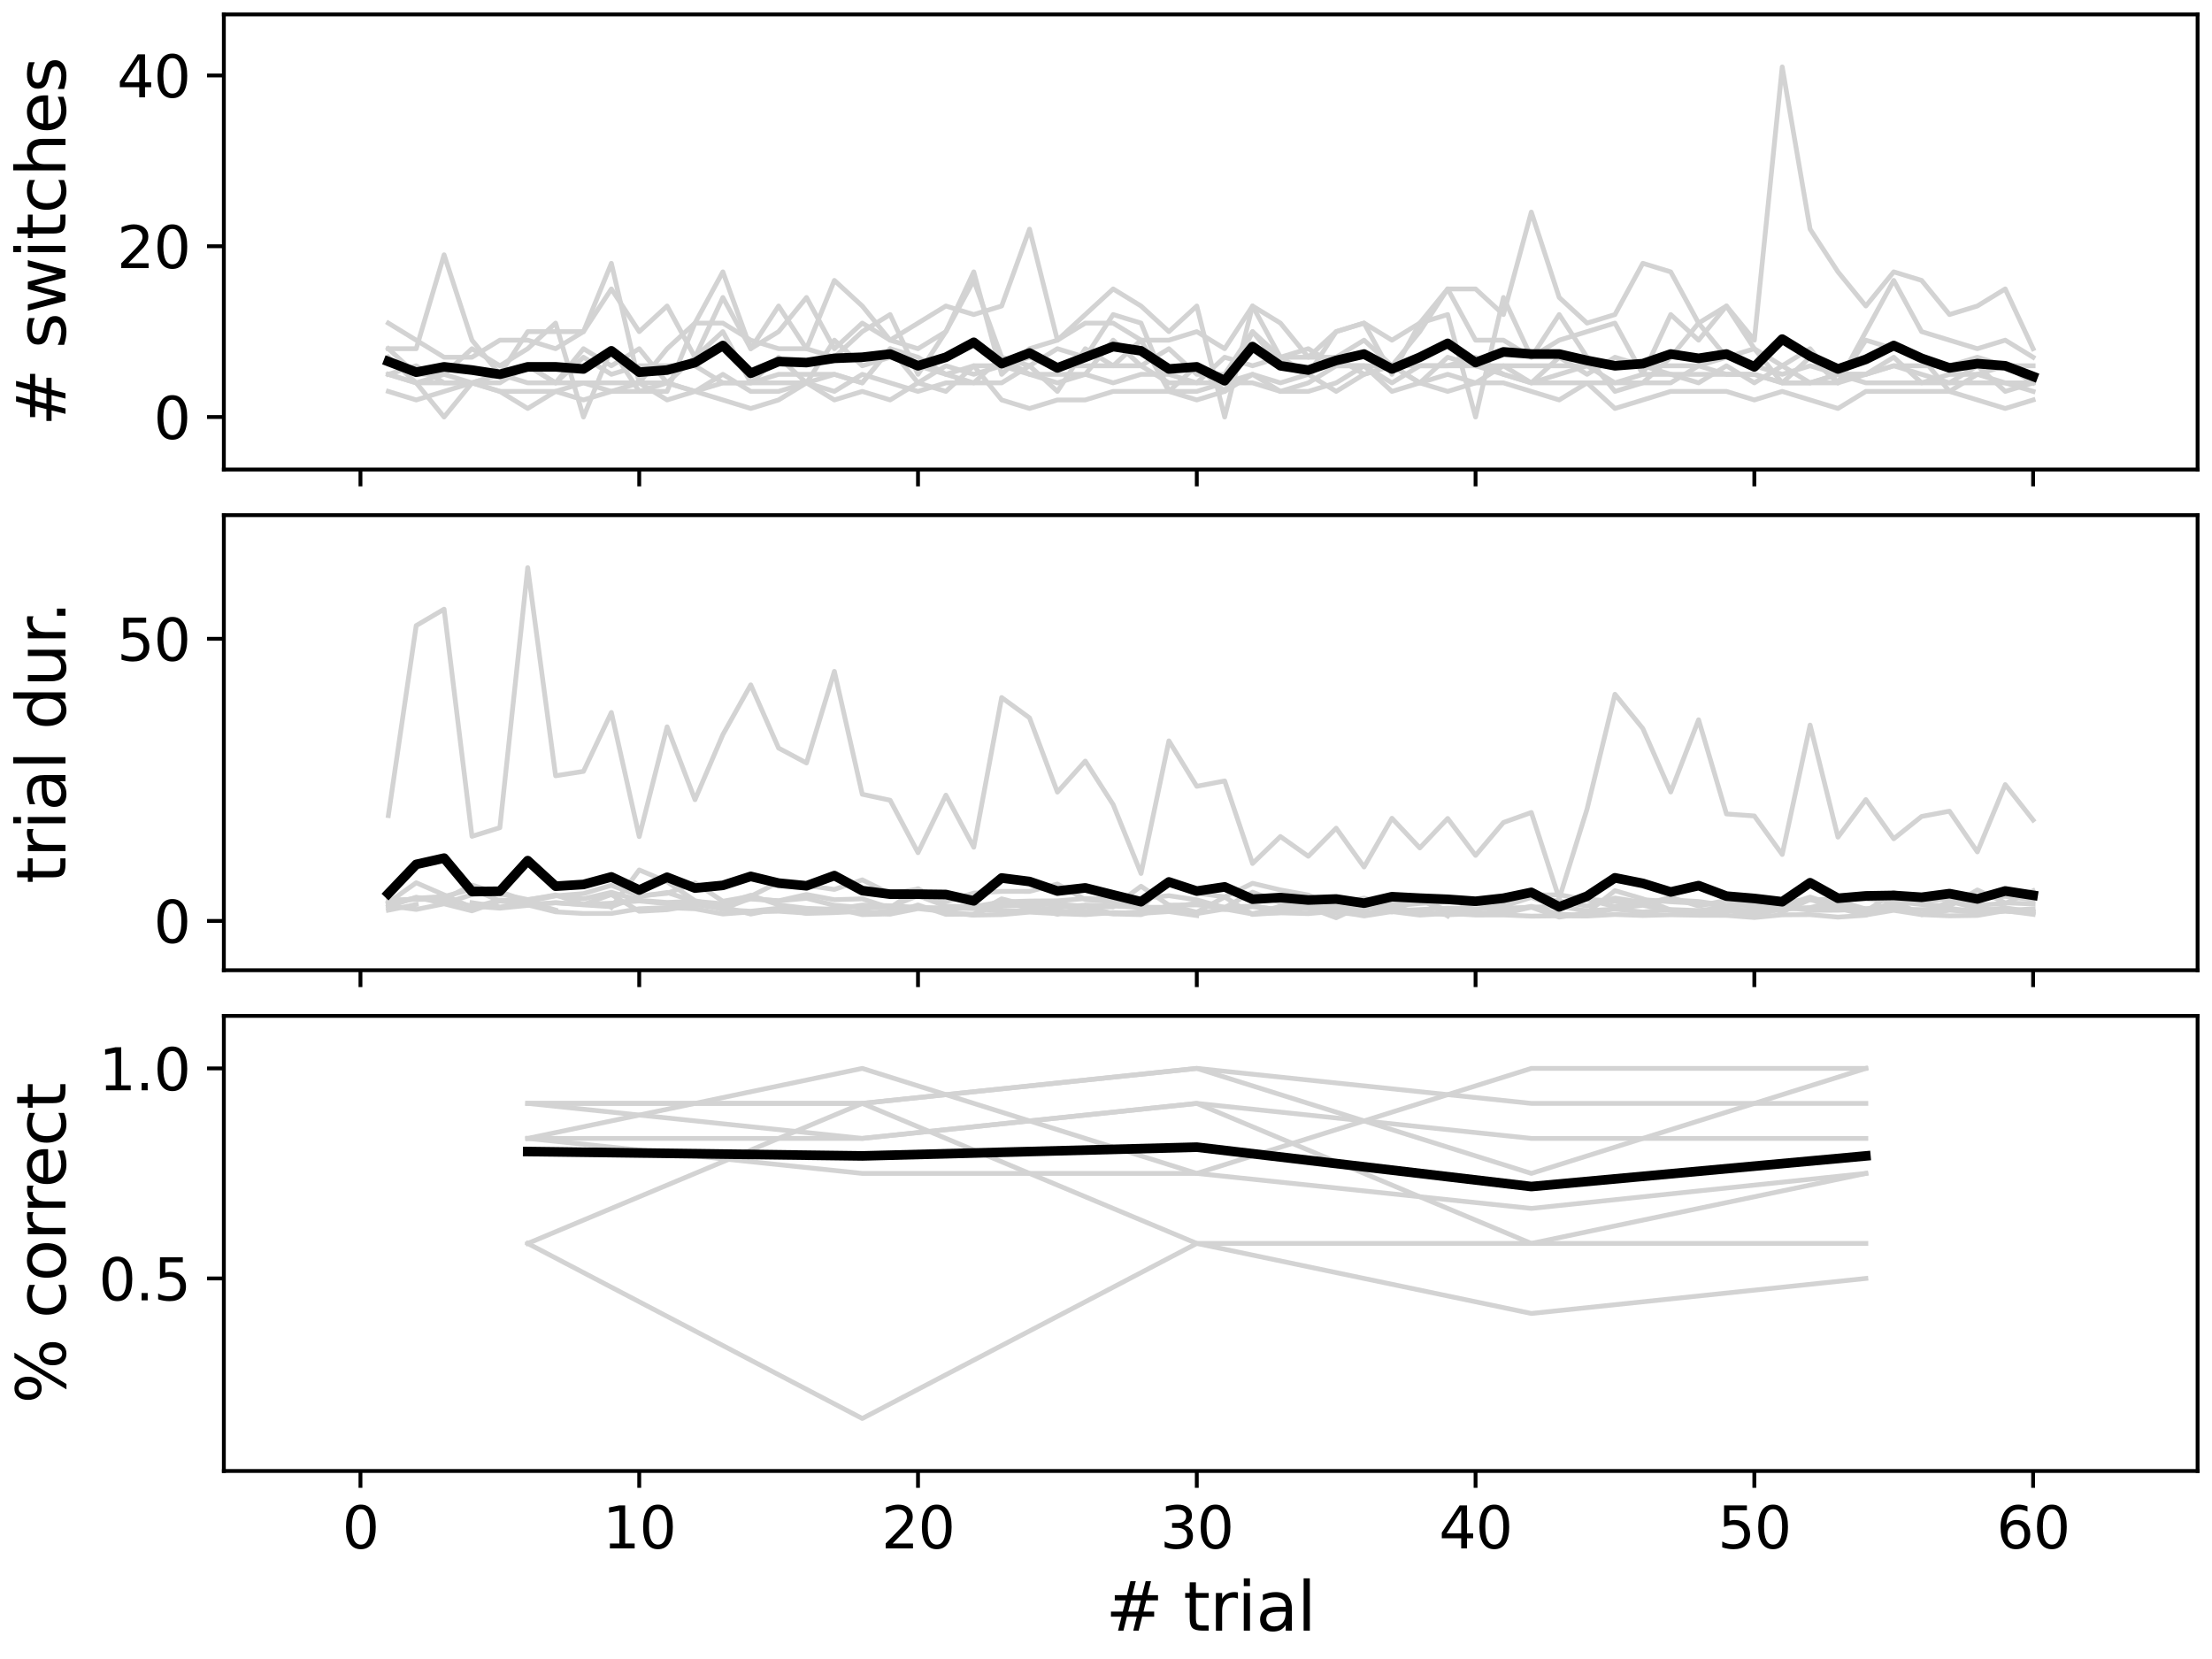 <?xml version="1.0" encoding="utf-8" standalone="no"?>
<!DOCTYPE svg PUBLIC "-//W3C//DTD SVG 1.1//EN"
  "http://www.w3.org/Graphics/SVG/1.1/DTD/svg11.dtd">
<svg xmlns:xlink="http://www.w3.org/1999/xlink" width="460.8pt" height="345.6pt" viewBox="0 0 460.8 345.6" xmlns="http://www.w3.org/2000/svg" version="1.1">
 <defs>
  <style type="text/css">*{stroke-linejoin: round; stroke-linecap: butt}</style>
 </defs>
 <g id="figure_1">
  <g id="patch_1">
   <path d="M 0 345.6 
L 460.8 345.6 
L 460.8 0 
L 0 0 
z
" style="fill: #ffffff"/>
  </g>
  <g id="axes_1">
   <g id="patch_2">
    <path d="M 46.633 97.812 
L 457.8 97.812 
L 457.8 3 
L 46.633 3 
z
" style="fill: #ffffff"/>
   </g>
   <g id="matplotlib.axis_1">
    <g id="xtick_1">
     <g id="line2d_1">
      <defs>
       <path id="m11176ffbba" d="M 0 0 
L 0 3.5 
" style="stroke: #000000; stroke-width: 0.8"/>
      </defs>
      <g>
       <use xlink:href="#m11176ffbba" x="75.09" y="97.812" style="stroke: #000000; stroke-width: 0.8"/>
      </g>
     </g>
    </g>
    <g id="xtick_2">
     <g id="line2d_2">
      <g>
       <use xlink:href="#m11176ffbba" x="133.164" y="97.812" style="stroke: #000000; stroke-width: 0.8"/>
      </g>
     </g>
    </g>
    <g id="xtick_3">
     <g id="line2d_3">
      <g>
       <use xlink:href="#m11176ffbba" x="191.238" y="97.812" style="stroke: #000000; stroke-width: 0.8"/>
      </g>
     </g>
    </g>
    <g id="xtick_4">
     <g id="line2d_4">
      <g>
       <use xlink:href="#m11176ffbba" x="249.313" y="97.812" style="stroke: #000000; stroke-width: 0.8"/>
      </g>
     </g>
    </g>
    <g id="xtick_5">
     <g id="line2d_5">
      <g>
       <use xlink:href="#m11176ffbba" x="307.387" y="97.812" style="stroke: #000000; stroke-width: 0.8"/>
      </g>
     </g>
    </g>
    <g id="xtick_6">
     <g id="line2d_6">
      <g>
       <use xlink:href="#m11176ffbba" x="365.462" y="97.812" style="stroke: #000000; stroke-width: 0.8"/>
      </g>
     </g>
    </g>
    <g id="xtick_7">
     <g id="line2d_7">
      <g>
       <use xlink:href="#m11176ffbba" x="423.536" y="97.812" style="stroke: #000000; stroke-width: 0.8"/>
      </g>
     </g>
    </g>
   </g>
   <g id="matplotlib.axis_2">
    <g id="ytick_1">
     <g id="line2d_8">
      <defs>
       <path id="m8eaaf225e2" d="M 0 0 
L -3.5 0 
" style="stroke: #000000; stroke-width: 0.8"/>
      </defs>
      <g>
       <use xlink:href="#m8eaaf225e2" x="46.633" y="86.872" style="stroke: #000000; stroke-width: 0.8"/>
      </g>
     </g>
     <g id="text_1">
      <!-- 0 -->
      <g transform="translate(31.998 91.431) scale(0.12 -0.12)">
       <defs>
        <path id="DejaVuSans-30" d="M 2034 4250 
Q 1547 4250 1301 3770 
Q 1056 3291 1056 2328 
Q 1056 1369 1301 889 
Q 1547 409 2034 409 
Q 2525 409 2770 889 
Q 3016 1369 3016 2328 
Q 3016 3291 2770 3770 
Q 2525 4250 2034 4250 
z
M 2034 4750 
Q 2819 4750 3233 4129 
Q 3647 3509 3647 2328 
Q 3647 1150 3233 529 
Q 2819 -91 2034 -91 
Q 1250 -91 836 529 
Q 422 1150 422 2328 
Q 422 3509 836 4129 
Q 1250 4750 2034 4750 
z
" transform="scale(0.016)"/>
       </defs>
       <use xlink:href="#DejaVuSans-30"/>
      </g>
     </g>
    </g>
    <g id="ytick_2">
     <g id="line2d_9">
      <g>
       <use xlink:href="#m8eaaf225e2" x="46.633" y="51.296" style="stroke: #000000; stroke-width: 0.8"/>
      </g>
     </g>
     <g id="text_2">
      <!-- 20 -->
      <g transform="translate(24.363 55.855) scale(0.12 -0.12)">
       <defs>
        <path id="DejaVuSans-32" d="M 1228 531 
L 3431 531 
L 3431 0 
L 469 0 
L 469 531 
Q 828 903 1448 1529 
Q 2069 2156 2228 2338 
Q 2531 2678 2651 2914 
Q 2772 3150 2772 3378 
Q 2772 3750 2511 3984 
Q 2250 4219 1831 4219 
Q 1534 4219 1204 4116 
Q 875 4013 500 3803 
L 500 4441 
Q 881 4594 1212 4672 
Q 1544 4750 1819 4750 
Q 2544 4750 2975 4387 
Q 3406 4025 3406 3419 
Q 3406 3131 3298 2873 
Q 3191 2616 2906 2266 
Q 2828 2175 2409 1742 
Q 1991 1309 1228 531 
z
" transform="scale(0.016)"/>
       </defs>
       <use xlink:href="#DejaVuSans-32"/>
       <use xlink:href="#DejaVuSans-30" x="63.623"/>
      </g>
     </g>
    </g>
    <g id="ytick_3">
     <g id="line2d_10">
      <g>
       <use xlink:href="#m8eaaf225e2" x="46.633" y="15.719" style="stroke: #000000; stroke-width: 0.8"/>
      </g>
     </g>
     <g id="text_3">
      <!-- 40 -->
      <g transform="translate(24.363 20.278) scale(0.12 -0.12)">
       <defs>
        <path id="DejaVuSans-34" d="M 2419 4116 
L 825 1625 
L 2419 1625 
L 2419 4116 
z
M 2253 4666 
L 3047 4666 
L 3047 1625 
L 3713 1625 
L 3713 1100 
L 3047 1100 
L 3047 0 
L 2419 0 
L 2419 1100 
L 313 1100 
L 313 1709 
L 2253 4666 
z
" transform="scale(0.016)"/>
       </defs>
       <use xlink:href="#DejaVuSans-34"/>
       <use xlink:href="#DejaVuSans-30" x="63.623"/>
      </g>
     </g>
    </g>
    <g id="text_4">
     <!-- # switches -->
     <g transform="translate(13.638 88.796) rotate(-90) scale(0.14 -0.14)">
      <defs>
       <path id="DejaVuSans-23" d="M 3272 2816 
L 2363 2816 
L 2100 1772 
L 3016 1772 
L 3272 2816 
z
M 2803 4594 
L 2478 3297 
L 3391 3297 
L 3719 4594 
L 4219 4594 
L 3897 3297 
L 4872 3297 
L 4872 2816 
L 3775 2816 
L 3519 1772 
L 4513 1772 
L 4513 1294 
L 3397 1294 
L 3072 0 
L 2572 0 
L 2894 1294 
L 1978 1294 
L 1656 0 
L 1153 0 
L 1478 1294 
L 494 1294 
L 494 1772 
L 1594 1772 
L 1856 2816 
L 850 2816 
L 850 3297 
L 1978 3297 
L 2297 4594 
L 2803 4594 
z
" transform="scale(0.016)"/>
       <path id="DejaVuSans-20" transform="scale(0.016)"/>
       <path id="DejaVuSans-73" d="M 2834 3397 
L 2834 2853 
Q 2591 2978 2328 3040 
Q 2066 3103 1784 3103 
Q 1356 3103 1142 2972 
Q 928 2841 928 2578 
Q 928 2378 1081 2264 
Q 1234 2150 1697 2047 
L 1894 2003 
Q 2506 1872 2764 1633 
Q 3022 1394 3022 966 
Q 3022 478 2636 193 
Q 2250 -91 1575 -91 
Q 1294 -91 989 -36 
Q 684 19 347 128 
L 347 722 
Q 666 556 975 473 
Q 1284 391 1588 391 
Q 1994 391 2212 530 
Q 2431 669 2431 922 
Q 2431 1156 2273 1281 
Q 2116 1406 1581 1522 
L 1381 1569 
Q 847 1681 609 1914 
Q 372 2147 372 2553 
Q 372 3047 722 3315 
Q 1072 3584 1716 3584 
Q 2034 3584 2315 3537 
Q 2597 3491 2834 3397 
z
" transform="scale(0.016)"/>
       <path id="DejaVuSans-77" d="M 269 3500 
L 844 3500 
L 1563 769 
L 2278 3500 
L 2956 3500 
L 3675 769 
L 4391 3500 
L 4966 3500 
L 4050 0 
L 3372 0 
L 2619 2869 
L 1863 0 
L 1184 0 
L 269 3500 
z
" transform="scale(0.016)"/>
       <path id="DejaVuSans-69" d="M 603 3500 
L 1178 3500 
L 1178 0 
L 603 0 
L 603 3500 
z
M 603 4863 
L 1178 4863 
L 1178 4134 
L 603 4134 
L 603 4863 
z
" transform="scale(0.016)"/>
       <path id="DejaVuSans-74" d="M 1172 4494 
L 1172 3500 
L 2356 3500 
L 2356 3053 
L 1172 3053 
L 1172 1153 
Q 1172 725 1289 603 
Q 1406 481 1766 481 
L 2356 481 
L 2356 0 
L 1766 0 
Q 1100 0 847 248 
Q 594 497 594 1153 
L 594 3053 
L 172 3053 
L 172 3500 
L 594 3500 
L 594 4494 
L 1172 4494 
z
" transform="scale(0.016)"/>
       <path id="DejaVuSans-63" d="M 3122 3366 
L 3122 2828 
Q 2878 2963 2633 3030 
Q 2388 3097 2138 3097 
Q 1578 3097 1268 2742 
Q 959 2388 959 1747 
Q 959 1106 1268 751 
Q 1578 397 2138 397 
Q 2388 397 2633 464 
Q 2878 531 3122 666 
L 3122 134 
Q 2881 22 2623 -34 
Q 2366 -91 2075 -91 
Q 1284 -91 818 406 
Q 353 903 353 1747 
Q 353 2603 823 3093 
Q 1294 3584 2113 3584 
Q 2378 3584 2631 3529 
Q 2884 3475 3122 3366 
z
" transform="scale(0.016)"/>
       <path id="DejaVuSans-68" d="M 3513 2113 
L 3513 0 
L 2938 0 
L 2938 2094 
Q 2938 2591 2744 2837 
Q 2550 3084 2163 3084 
Q 1697 3084 1428 2787 
Q 1159 2491 1159 1978 
L 1159 0 
L 581 0 
L 581 4863 
L 1159 4863 
L 1159 2956 
Q 1366 3272 1645 3428 
Q 1925 3584 2291 3584 
Q 2894 3584 3203 3211 
Q 3513 2838 3513 2113 
z
" transform="scale(0.016)"/>
       <path id="DejaVuSans-65" d="M 3597 1894 
L 3597 1613 
L 953 1613 
Q 991 1019 1311 708 
Q 1631 397 2203 397 
Q 2534 397 2845 478 
Q 3156 559 3463 722 
L 3463 178 
Q 3153 47 2828 -22 
Q 2503 -91 2169 -91 
Q 1331 -91 842 396 
Q 353 884 353 1716 
Q 353 2575 817 3079 
Q 1281 3584 2069 3584 
Q 2775 3584 3186 3129 
Q 3597 2675 3597 1894 
z
M 3022 2063 
Q 3016 2534 2758 2815 
Q 2500 3097 2075 3097 
Q 1594 3097 1305 2825 
Q 1016 2553 972 2059 
L 3022 2063 
z
" transform="scale(0.016)"/>
      </defs>
      <use xlink:href="#DejaVuSans-23"/>
      <use xlink:href="#DejaVuSans-20" x="83.789"/>
      <use xlink:href="#DejaVuSans-73" x="115.576"/>
      <use xlink:href="#DejaVuSans-77" x="167.676"/>
      <use xlink:href="#DejaVuSans-69" x="249.463"/>
      <use xlink:href="#DejaVuSans-74" x="277.246"/>
      <use xlink:href="#DejaVuSans-63" x="316.455"/>
      <use xlink:href="#DejaVuSans-68" x="371.436"/>
      <use xlink:href="#DejaVuSans-65" x="434.814"/>
      <use xlink:href="#DejaVuSans-73" x="496.338"/>
     </g>
    </g>
   </g>
   <g id="line2d_11">
    <path d="M 80.897 77.978 
L 86.705 79.757 
L 92.512 77.978 
L 98.32 79.757 
L 104.127 81.536 
L 109.934 81.536 
L 115.742 81.536 
L 121.549 79.757 
L 127.357 81.536 
L 133.164 81.536 
L 138.972 79.757 
L 144.779 81.536 
L 150.586 77.978 
L 156.394 81.536 
L 162.201 81.536 
L 168.009 79.757 
L 173.816 81.536 
L 179.624 77.978 
L 185.431 79.757 
L 191.238 81.536 
L 197.046 79.757 
L 202.853 79.757 
L 208.661 79.757 
L 214.468 76.199 
L 220.276 81.536 
L 226.083 72.642 
L 231.891 76.199 
L 237.698 70.863 
L 243.505 81.536 
L 249.313 81.536 
L 255.12 79.757 
L 260.928 79.757 
L 266.735 81.536 
L 272.543 79.757 
L 278.35 76.199 
L 284.157 76.199 
L 289.965 79.757 
L 295.772 76.199 
L 301.58 76.199 
L 307.387 74.42 
L 313.195 77.978 
L 319.002 79.757 
L 324.809 74.42 
L 330.617 77.978 
L 336.424 74.42 
L 342.232 76.199 
L 348.039 77.978 
L 353.847 77.978 
L 359.654 77.978 
L 365.462 77.978 
L 371.269 79.757 
L 377.076 79.757 
L 382.884 79.757 
L 388.691 77.978 
L 394.499 76.199 
L 400.306 77.978 
L 406.114 79.757 
L 411.921 76.199 
L 417.728 81.536 
L 423.536 79.757 
" clip-path="url(#p673bc4440d)" style="fill: none; stroke: #d3d3d3; stroke-linecap: square"/>
   </g>
   <g id="line2d_12">
    <path d="M 80.897 74.42 
L 86.705 79.757 
L 92.512 86.872 
L 98.32 79.757 
L 104.127 77.978 
L 109.934 79.757 
L 115.742 79.757 
L 121.549 72.642 
L 127.357 76.199 
L 133.164 72.642 
L 138.972 79.757 
L 144.779 74.42 
L 150.586 69.084 
L 156.394 79.757 
L 162.201 79.757 
L 168.009 79.757 
L 173.816 77.978 
L 179.624 79.757 
L 185.431 72.642 
L 191.238 79.757 
L 197.046 76.199 
L 202.853 77.978 
L 208.661 76.199 
L 214.468 77.978 
L 220.276 79.757 
L 226.083 77.978 
L 231.891 70.863 
L 237.698 76.199 
L 243.505 72.642 
L 249.313 77.978 
L 255.12 77.978 
L 260.928 69.084 
L 266.735 74.42 
L 272.543 77.978 
L 278.35 74.42 
L 284.157 77.978 
L 289.965 76.199 
L 295.772 79.757 
L 301.58 74.42 
L 307.387 76.199 
L 313.195 77.978 
L 319.002 79.757 
L 324.809 77.978 
L 330.617 76.199 
L 336.424 79.757 
L 342.232 77.978 
L 348.039 77.978 
L 353.847 79.757 
L 359.654 76.199 
L 365.462 79.757 
L 371.269 76.199 
L 377.076 79.757 
L 382.884 77.978 
L 388.691 79.757 
L 394.499 79.757 
L 400.306 79.757 
L 406.114 77.978 
L 411.921 77.978 
L 417.728 79.757 
L 423.536 81.536 
" clip-path="url(#p673bc4440d)" style="fill: none; stroke: #d3d3d3; stroke-linecap: square"/>
   </g>
   <g id="line2d_13">
    <path d="M 80.897 72.642 
L 86.705 77.978 
L 92.512 77.978 
L 98.32 72.642 
L 104.127 76.199 
L 109.934 72.642 
L 115.742 67.305 
L 121.549 86.872 
L 127.357 72.642 
L 133.164 81.536 
L 138.972 81.536 
L 144.779 67.305 
L 150.586 67.305 
L 156.394 70.863 
L 162.201 72.642 
L 168.009 72.642 
L 173.816 74.42 
L 179.624 69.084 
L 185.431 65.526 
L 191.238 77.978 
L 197.046 69.084 
L 202.853 58.411 
L 208.661 74.42 
L 214.468 76.199 
L 220.276 72.642 
L 226.083 74.42 
L 231.891 65.526 
L 237.698 67.305 
L 243.505 81.536 
L 249.313 76.199 
L 255.12 81.536 
L 260.928 69.084 
L 266.735 76.199 
L 272.543 77.978 
L 278.35 69.084 
L 284.157 67.305 
L 289.965 77.978 
L 295.772 67.305 
L 301.58 65.526 
L 307.387 86.872 
L 313.195 61.969 
L 319.002 74.42 
L 324.809 65.526 
L 330.617 74.42 
L 336.424 81.536 
L 342.232 79.757 
L 348.039 74.42 
L 353.847 67.305 
L 359.654 74.42 
L 365.462 72.642 
L 371.269 79.757 
L 377.076 74.42 
L 382.884 79.757 
L 388.691 70.863 
L 394.499 72.642 
L 400.306 74.42 
L 406.114 81.536 
L 411.921 77.978 
L 417.728 76.199 
L 423.536 79.757 
" clip-path="url(#p673bc4440d)" style="fill: none; stroke: #d3d3d3; stroke-linecap: square"/>
   </g>
   <g id="line2d_14">
    <path d="M 80.897 72.642 
L 86.705 72.642 
L 92.512 53.074 
L 98.32 70.863 
L 104.127 77.978 
L 109.934 69.084 
L 115.742 69.084 
L 121.549 69.084 
L 127.357 60.19 
L 133.164 69.084 
L 138.972 63.747 
L 144.779 74.42 
L 150.586 61.969 
L 156.394 72.642 
L 162.201 63.747 
L 168.009 72.642 
L 173.816 58.411 
L 179.624 63.747 
L 185.431 70.863 
L 191.238 72.642 
L 197.046 69.084 
L 202.853 56.632 
L 208.661 77.978 
L 214.468 72.642 
L 220.276 70.863 
L 226.083 67.305 
L 231.891 67.305 
L 237.698 70.863 
L 243.505 70.863 
L 249.313 69.084 
L 255.12 72.642 
L 260.928 63.747 
L 266.735 74.42 
L 272.543 74.42 
L 278.35 74.42 
L 284.157 70.863 
L 289.965 76.199 
L 295.772 69.084 
L 301.58 60.19 
L 307.387 70.863 
L 313.195 70.863 
L 319.002 74.42 
L 324.809 70.863 
L 330.617 69.084 
L 336.424 67.305 
L 342.232 77.978 
L 348.039 65.526 
L 353.847 70.863 
L 359.654 63.747 
L 365.462 72.642 
L 371.269 76.199 
L 377.076 72.642 
L 382.884 79.757 
L 388.691 69.084 
L 394.499 58.411 
L 400.306 69.084 
L 406.114 70.863 
L 411.921 72.642 
L 417.728 70.863 
L 423.536 74.42 
" clip-path="url(#p673bc4440d)" style="fill: none; stroke: #d3d3d3; stroke-linecap: square"/>
   </g>
   <g id="line2d_15">
    <path d="M 80.897 77.978 
L 86.705 76.199 
L 92.512 79.757 
L 98.32 79.757 
L 104.127 77.978 
L 109.934 76.199 
L 115.742 79.757 
L 121.549 74.42 
L 127.357 77.978 
L 133.164 76.199 
L 138.972 76.199 
L 144.779 76.199 
L 150.586 79.757 
L 156.394 79.757 
L 162.201 74.42 
L 168.009 79.757 
L 173.816 70.863 
L 179.624 76.199 
L 185.431 74.42 
L 191.238 76.199 
L 197.046 77.978 
L 202.853 76.199 
L 208.661 76.199 
L 214.468 74.42 
L 220.276 76.199 
L 226.083 76.199 
L 231.891 76.199 
L 237.698 76.199 
L 243.505 79.757 
L 249.313 79.757 
L 255.12 74.42 
L 260.928 76.199 
L 266.735 74.42 
L 272.543 72.642 
L 278.35 76.199 
L 284.157 76.199 
L 289.965 76.199 
L 295.772 76.199 
L 301.58 76.199 
L 307.387 76.199 
L 313.195 76.199 
L 319.002 76.199 
L 324.809 76.199 
L 330.617 76.199 
L 336.424 76.199 
L 342.232 76.199 
L 348.039 76.199 
L 353.847 76.199 
L 359.654 74.42 
L 365.462 76.199 
L 371.269 77.978 
L 377.076 76.199 
L 382.884 77.978 
L 388.691 77.978 
L 394.499 76.199 
L 400.306 76.199 
L 406.114 76.199 
L 411.921 74.42 
L 417.728 76.199 
L 423.536 76.199 
" clip-path="url(#p673bc4440d)" style="fill: none; stroke: #d3d3d3; stroke-linecap: square"/>
   </g>
   <g id="line2d_16">
    <path d="M 80.897 77.978 
L 86.705 79.757 
L 92.512 79.757 
L 98.32 79.757 
L 104.127 79.757 
L 109.934 76.199 
L 115.742 79.757 
L 121.549 79.757 
L 127.357 79.757 
L 133.164 79.757 
L 138.972 79.757 
L 144.779 81.536 
L 150.586 79.757 
L 156.394 79.757 
L 162.201 77.978 
L 168.009 77.978 
L 173.816 77.978 
L 179.624 79.757 
L 185.431 72.642 
L 191.238 74.42 
L 197.046 77.978 
L 202.853 79.757 
L 208.661 74.42 
L 214.468 77.978 
L 220.276 77.978 
L 226.083 77.978 
L 231.891 79.757 
L 237.698 77.978 
L 243.505 77.978 
L 249.313 79.757 
L 255.12 79.757 
L 260.928 77.978 
L 266.735 79.757 
L 272.543 77.978 
L 278.35 81.536 
L 284.157 77.978 
L 289.965 76.199 
L 295.772 79.757 
L 301.58 77.978 
L 307.387 79.757 
L 313.195 76.199 
L 319.002 79.757 
L 324.809 79.757 
L 330.617 79.757 
L 336.424 79.757 
L 342.232 79.757 
L 348.039 79.757 
L 353.847 76.199 
L 359.654 77.978 
L 365.462 77.978 
L 371.269 79.757 
L 377.076 79.757 
L 382.884 77.978 
L 388.691 77.978 
L 394.499 74.42 
L 400.306 79.757 
L 406.114 79.757 
L 411.921 79.757 
L 417.728 79.757 
L 423.536 79.757 
" clip-path="url(#p673bc4440d)" style="fill: none; stroke: #d3d3d3; stroke-linecap: square"/>
   </g>
   <g id="line2d_17">
    <path d="M 80.897 67.305 
L 86.705 70.863 
L 92.512 74.42 
L 98.32 74.42 
L 104.127 70.863 
L 109.934 70.863 
L 115.742 72.642 
L 121.549 69.084 
L 127.357 54.853 
L 133.164 79.757 
L 138.972 72.642 
L 144.779 67.305 
L 150.586 56.632 
L 156.394 72.642 
L 162.201 69.084 
L 168.009 61.969 
L 173.816 72.642 
L 179.624 67.305 
L 185.431 70.863 
L 191.238 67.305 
L 197.046 63.747 
L 202.853 65.526 
L 208.661 63.747 
L 214.468 47.738 
L 220.276 70.863 
L 226.083 65.526 
L 231.891 60.19 
L 237.698 63.747 
L 243.505 69.084 
L 249.313 63.747 
L 255.12 86.872 
L 260.928 63.747 
L 266.735 67.305 
L 272.543 74.42 
L 278.35 69.084 
L 284.157 67.305 
L 289.965 70.863 
L 295.772 67.305 
L 301.58 60.19 
L 307.387 60.19 
L 313.195 65.526 
L 319.002 44.18 
L 324.809 61.969 
L 330.617 67.305 
L 336.424 65.526 
L 342.232 54.853 
L 348.039 56.632 
L 353.847 67.305 
L 359.654 63.747 
L 365.462 70.863 
L 371.269 13.94 
L 377.076 47.738 
L 382.884 56.632 
L 388.691 63.747 
L 394.499 56.632 
L 400.306 58.411 
L 406.114 65.526 
L 411.921 63.747 
L 417.728 60.19 
L 423.536 72.642 
" clip-path="url(#p673bc4440d)" style="fill: none; stroke: #d3d3d3; stroke-linecap: square"/>
   </g>
   <g id="line2d_18">
    <path d="M 80.897 81.536 
L 86.705 83.315 
L 92.512 81.536 
L 98.32 79.757 
L 104.127 81.536 
L 109.934 85.093 
L 115.742 81.536 
L 121.549 83.315 
L 127.357 81.536 
L 133.164 79.757 
L 138.972 83.315 
L 144.779 81.536 
L 150.586 83.315 
L 156.394 85.093 
L 162.201 83.315 
L 168.009 79.757 
L 173.816 83.315 
L 179.624 81.536 
L 185.431 83.315 
L 191.238 79.757 
L 197.046 81.536 
L 202.853 76.199 
L 208.661 83.315 
L 214.468 85.093 
L 220.276 83.315 
L 226.083 83.315 
L 231.891 81.536 
L 237.698 81.536 
L 243.505 81.536 
L 249.313 83.315 
L 255.12 81.536 
L 260.928 77.978 
L 266.735 81.536 
L 272.543 81.536 
L 278.35 79.757 
L 284.157 76.199 
L 289.965 81.536 
L 295.772 79.757 
L 301.58 81.536 
L 307.387 79.757 
L 313.195 79.757 
L 319.002 81.536 
L 324.809 83.315 
L 330.617 79.757 
L 336.424 85.093 
L 342.232 83.315 
L 348.039 81.536 
L 353.847 81.536 
L 359.654 81.536 
L 365.462 83.315 
L 371.269 81.536 
L 377.076 83.315 
L 382.884 85.093 
L 388.691 81.536 
L 394.499 81.536 
L 400.306 81.536 
L 406.114 81.536 
L 411.921 83.315 
L 417.728 85.093 
L 423.536 83.315 
" clip-path="url(#p673bc4440d)" style="fill: none; stroke: #d3d3d3; stroke-linecap: square"/>
   </g>
   <g id="line2d_19">
    <path d="M 80.897 75.31 
L 86.705 77.533 
L 92.512 76.422 
L 98.32 77.089 
L 104.127 77.978 
L 109.934 76.422 
L 115.742 76.422 
L 121.549 76.866 
L 127.357 73.086 
L 133.164 77.533 
L 138.972 77.089 
L 144.779 75.532 
L 150.586 71.974 
L 156.394 77.756 
L 162.201 75.31 
L 168.009 75.532 
L 173.816 74.643 
L 179.624 74.42 
L 185.431 73.753 
L 191.238 76.199 
L 197.046 74.42 
L 202.853 71.307 
L 208.661 75.755 
L 214.468 73.531 
L 220.276 76.644 
L 226.083 74.42 
L 231.891 72.197 
L 237.698 73.086 
L 243.505 76.866 
L 249.313 76.422 
L 255.12 79.312 
L 260.928 72.197 
L 266.735 76.199 
L 272.543 77.089 
L 278.35 75.087 
L 284.157 73.753 
L 289.965 76.866 
L 295.772 74.42 
L 301.58 71.53 
L 307.387 75.532 
L 313.195 73.309 
L 319.002 73.753 
L 324.809 73.753 
L 330.617 75.087 
L 336.424 76.199 
L 342.232 75.755 
L 348.039 73.753 
L 353.847 74.643 
L 359.654 73.753 
L 365.462 76.422 
L 371.269 70.64 
L 377.076 74.198 
L 382.884 76.866 
L 388.691 74.865 
L 394.499 71.974 
L 400.306 74.643 
L 406.114 76.644 
L 411.921 75.755 
L 417.728 76.199 
L 423.536 78.423 
" clip-path="url(#p673bc4440d)" style="fill: none; stroke: #000000; stroke-width: 2; stroke-linecap: square"/>
   </g>
   <g id="patch_3">
    <path d="M 46.633 97.812 
L 46.633 3 
" style="fill: none; stroke: #000000; stroke-width: 0.8; stroke-linejoin: miter; stroke-linecap: square"/>
   </g>
   <g id="patch_4">
    <path d="M 457.8 97.812 
L 457.8 3 
" style="fill: none; stroke: #000000; stroke-width: 0.8; stroke-linejoin: miter; stroke-linecap: square"/>
   </g>
   <g id="patch_5">
    <path d="M 46.633 97.812 
L 457.8 97.812 
" style="fill: none; stroke: #000000; stroke-width: 0.8; stroke-linejoin: miter; stroke-linecap: square"/>
   </g>
   <g id="patch_6">
    <path d="M 46.633 3 
L 457.8 3 
" style="fill: none; stroke: #000000; stroke-width: 0.8; stroke-linejoin: miter; stroke-linecap: square"/>
   </g>
  </g>
  <g id="axes_2">
   <g id="patch_7">
    <path d="M 46.633 202.124 
L 457.8 202.124 
L 457.8 107.313 
L 46.633 107.313 
z
" style="fill: #ffffff"/>
   </g>
   <g id="matplotlib.axis_3">
    <g id="xtick_8">
     <g id="line2d_20">
      <g>
       <use xlink:href="#m11176ffbba" x="75.09" y="202.124" style="stroke: #000000; stroke-width: 0.8"/>
      </g>
     </g>
    </g>
    <g id="xtick_9">
     <g id="line2d_21">
      <g>
       <use xlink:href="#m11176ffbba" x="133.164" y="202.124" style="stroke: #000000; stroke-width: 0.8"/>
      </g>
     </g>
    </g>
    <g id="xtick_10">
     <g id="line2d_22">
      <g>
       <use xlink:href="#m11176ffbba" x="191.238" y="202.124" style="stroke: #000000; stroke-width: 0.8"/>
      </g>
     </g>
    </g>
    <g id="xtick_11">
     <g id="line2d_23">
      <g>
       <use xlink:href="#m11176ffbba" x="249.313" y="202.124" style="stroke: #000000; stroke-width: 0.8"/>
      </g>
     </g>
    </g>
    <g id="xtick_12">
     <g id="line2d_24">
      <g>
       <use xlink:href="#m11176ffbba" x="307.387" y="202.124" style="stroke: #000000; stroke-width: 0.8"/>
      </g>
     </g>
    </g>
    <g id="xtick_13">
     <g id="line2d_25">
      <g>
       <use xlink:href="#m11176ffbba" x="365.462" y="202.124" style="stroke: #000000; stroke-width: 0.8"/>
      </g>
     </g>
    </g>
    <g id="xtick_14">
     <g id="line2d_26">
      <g>
       <use xlink:href="#m11176ffbba" x="423.536" y="202.124" style="stroke: #000000; stroke-width: 0.8"/>
      </g>
     </g>
    </g>
   </g>
   <g id="matplotlib.axis_4">
    <g id="ytick_4">
     <g id="line2d_27">
      <g>
       <use xlink:href="#m8eaaf225e2" x="46.633" y="191.846" style="stroke: #000000; stroke-width: 0.8"/>
      </g>
     </g>
     <g id="text_5">
      <!-- 0 -->
      <g transform="translate(31.998 196.405) scale(0.12 -0.12)">
       <use xlink:href="#DejaVuSans-30"/>
      </g>
     </g>
    </g>
    <g id="ytick_5">
     <g id="line2d_28">
      <g>
       <use xlink:href="#m8eaaf225e2" x="46.633" y="133.074" style="stroke: #000000; stroke-width: 0.8"/>
      </g>
     </g>
     <g id="text_6">
      <!-- 50 -->
      <g transform="translate(24.363 137.634) scale(0.12 -0.12)">
       <defs>
        <path id="DejaVuSans-35" d="M 691 4666 
L 3169 4666 
L 3169 4134 
L 1269 4134 
L 1269 2991 
Q 1406 3038 1543 3061 
Q 1681 3084 1819 3084 
Q 2600 3084 3056 2656 
Q 3513 2228 3513 1497 
Q 3513 744 3044 326 
Q 2575 -91 1722 -91 
Q 1428 -91 1123 -41 
Q 819 9 494 109 
L 494 744 
Q 775 591 1075 516 
Q 1375 441 1709 441 
Q 2250 441 2565 725 
Q 2881 1009 2881 1497 
Q 2881 1984 2565 2268 
Q 2250 2553 1709 2553 
Q 1456 2553 1204 2497 
Q 953 2441 691 2322 
L 691 4666 
z
" transform="scale(0.016)"/>
       </defs>
       <use xlink:href="#DejaVuSans-35"/>
       <use xlink:href="#DejaVuSans-30" x="63.623"/>
      </g>
     </g>
    </g>
    <g id="text_7">
     <!-- trial dur. -->
     <g transform="translate(13.638 184.088) rotate(-90) scale(0.14 -0.14)">
      <defs>
       <path id="DejaVuSans-72" d="M 2631 2963 
Q 2534 3019 2420 3045 
Q 2306 3072 2169 3072 
Q 1681 3072 1420 2755 
Q 1159 2438 1159 1844 
L 1159 0 
L 581 0 
L 581 3500 
L 1159 3500 
L 1159 2956 
Q 1341 3275 1631 3429 
Q 1922 3584 2338 3584 
Q 2397 3584 2469 3576 
Q 2541 3569 2628 3553 
L 2631 2963 
z
" transform="scale(0.016)"/>
       <path id="DejaVuSans-61" d="M 2194 1759 
Q 1497 1759 1228 1600 
Q 959 1441 959 1056 
Q 959 750 1161 570 
Q 1363 391 1709 391 
Q 2188 391 2477 730 
Q 2766 1069 2766 1631 
L 2766 1759 
L 2194 1759 
z
M 3341 1997 
L 3341 0 
L 2766 0 
L 2766 531 
Q 2569 213 2275 61 
Q 1981 -91 1556 -91 
Q 1019 -91 701 211 
Q 384 513 384 1019 
Q 384 1609 779 1909 
Q 1175 2209 1959 2209 
L 2766 2209 
L 2766 2266 
Q 2766 2663 2505 2880 
Q 2244 3097 1772 3097 
Q 1472 3097 1187 3025 
Q 903 2953 641 2809 
L 641 3341 
Q 956 3463 1253 3523 
Q 1550 3584 1831 3584 
Q 2591 3584 2966 3190 
Q 3341 2797 3341 1997 
z
" transform="scale(0.016)"/>
       <path id="DejaVuSans-6c" d="M 603 4863 
L 1178 4863 
L 1178 0 
L 603 0 
L 603 4863 
z
" transform="scale(0.016)"/>
       <path id="DejaVuSans-64" d="M 2906 2969 
L 2906 4863 
L 3481 4863 
L 3481 0 
L 2906 0 
L 2906 525 
Q 2725 213 2448 61 
Q 2172 -91 1784 -91 
Q 1150 -91 751 415 
Q 353 922 353 1747 
Q 353 2572 751 3078 
Q 1150 3584 1784 3584 
Q 2172 3584 2448 3432 
Q 2725 3281 2906 2969 
z
M 947 1747 
Q 947 1113 1208 752 
Q 1469 391 1925 391 
Q 2381 391 2643 752 
Q 2906 1113 2906 1747 
Q 2906 2381 2643 2742 
Q 2381 3103 1925 3103 
Q 1469 3103 1208 2742 
Q 947 2381 947 1747 
z
" transform="scale(0.016)"/>
       <path id="DejaVuSans-75" d="M 544 1381 
L 544 3500 
L 1119 3500 
L 1119 1403 
Q 1119 906 1312 657 
Q 1506 409 1894 409 
Q 2359 409 2629 706 
Q 2900 1003 2900 1516 
L 2900 3500 
L 3475 3500 
L 3475 0 
L 2900 0 
L 2900 538 
Q 2691 219 2414 64 
Q 2138 -91 1772 -91 
Q 1169 -91 856 284 
Q 544 659 544 1381 
z
M 1991 3584 
L 1991 3584 
z
" transform="scale(0.016)"/>
       <path id="DejaVuSans-2e" d="M 684 794 
L 1344 794 
L 1344 0 
L 684 0 
L 684 794 
z
" transform="scale(0.016)"/>
      </defs>
      <use xlink:href="#DejaVuSans-74"/>
      <use xlink:href="#DejaVuSans-72" x="39.209"/>
      <use xlink:href="#DejaVuSans-69" x="80.322"/>
      <use xlink:href="#DejaVuSans-61" x="108.105"/>
      <use xlink:href="#DejaVuSans-6c" x="169.385"/>
      <use xlink:href="#DejaVuSans-20" x="197.168"/>
      <use xlink:href="#DejaVuSans-64" x="228.955"/>
      <use xlink:href="#DejaVuSans-75" x="292.432"/>
      <use xlink:href="#DejaVuSans-72" x="355.811"/>
      <use xlink:href="#DejaVuSans-2e" x="387.799"/>
     </g>
    </g>
   </g>
   <g id="line2d_29">
    <path d="M 80.897 188.881 
L 86.705 186.897 
L 92.512 188.212 
L 98.32 186.374 
L 104.127 185.752 
L 109.934 187.788 
L 115.742 186.615 
L 121.549 186.152 
L 127.357 184.421 
L 133.164 186.644 
L 138.972 186.103 
L 144.779 183.91 
L 150.586 187.747 
L 156.394 186.716 
L 162.201 183.794 
L 168.009 184.443 
L 173.816 185.287 
L 179.624 183.286 
L 185.431 186.16 
L 191.238 185.203 
L 197.046 187.847 
L 202.853 186.045 
L 208.661 185.688 
L 214.468 185.696 
L 220.276 184.164 
L 226.083 187.401 
L 231.891 187.847 
L 237.698 189.241 
L 243.505 183.313 
L 249.313 186.03 
L 255.12 186.841 
L 260.928 184.007 
L 266.735 185.384 
L 272.543 186.45 
L 278.35 188.953 
L 284.157 189.36 
L 289.965 188.113 
L 295.772 187.258 
L 301.58 189.991 
L 307.387 188.143 
L 313.195 188.752 
L 319.002 186.95 
L 324.809 189.001 
L 330.617 187.339 
L 336.424 187.737 
L 342.232 188.482 
L 348.039 186.913 
L 353.847 188.749 
L 359.654 187.535 
L 365.462 189.217 
L 371.269 188.739 
L 377.076 186.878 
L 382.884 188.695 
L 388.691 189.364 
L 394.499 188.41 
L 400.306 187.864 
L 406.114 187.13 
L 411.921 186.86 
L 417.728 186.729 
L 423.536 187.413 
" clip-path="url(#pbeb11ed0c6)" style="fill: none; stroke: #d3d3d3; stroke-linecap: square"/>
   </g>
   <g id="line2d_30">
    <path d="M 80.897 189.606 
L 86.705 188.427 
M 98.32 188.048 
L 104.127 188.935 
L 109.934 188.396 
L 115.742 188.071 
L 121.549 188.423 
L 127.357 188.151 
L 133.164 187.681 
L 138.972 188.265 
L 144.779 188.418 
L 150.586 189.315 
L 156.394 187.149 
L 162.201 187.661 
L 168.009 186.344 
L 173.816 187.429 
L 179.624 187.246 
L 185.431 189.127 
L 191.238 185.129 
L 197.046 188.899 
L 202.853 188.946 
L 208.661 188.795 
L 214.468 188.502 
L 220.276 188.358 
L 226.083 188.798 
L 231.891 188.931 
L 237.698 184.62 
L 243.505 188.558 
L 249.313 188.504 
L 255.12 188.988 
L 260.928 188.755 
L 266.735 189.576 
L 272.543 188.908 
L 278.35 188.286 
L 284.157 187.088 
L 289.965 188.529 
L 295.772 187.58 
L 301.58 189.627 
L 307.387 189.687 
L 313.195 187.767 
L 319.002 186.88 
L 324.809 187.705 
L 330.617 188.752 
L 336.424 187.086 
L 342.232 187.979 
L 348.039 187.475 
L 353.847 187.8 
L 359.654 188.603 
L 365.462 188.174 
L 371.269 189.966 
L 377.076 187.389 
L 382.884 189.042 
L 388.691 189.873 
L 394.499 185.908 
L 400.306 187.95 
L 406.114 186.955 
L 411.921 188.559 
L 417.728 188.212 
L 423.536 185.567 
" clip-path="url(#pbeb11ed0c6)" style="fill: none; stroke: #d3d3d3; stroke-linecap: square"/>
   </g>
   <g id="line2d_31">
    <path d="M 80.897 188.013 
L 86.705 183.893 
L 92.512 186.417 
L 98.32 189.057 
L 104.127 187.494 
L 109.934 187.864 
L 115.742 189.589 
M 127.357 189.012 
L 133.164 181.229 
L 138.972 183.667 
L 144.779 187.639 
L 150.586 188.903 
L 156.394 190.417 
L 162.201 189.258 
L 168.009 189.663 
L 173.816 189.315 
L 179.624 190.304 
L 185.431 189.777 
L 191.238 188.789 
L 197.046 190.078 
L 202.853 190.631 
L 208.661 187.968 
L 214.468 189.15 
L 220.276 189.904 
L 226.083 189.821 
L 231.891 190.387 
L 237.698 190.537 
L 243.505 188.593 
L 249.313 190.029 
L 255.12 186.865 
L 260.928 190.492 
L 266.735 190.108 
L 272.543 189.01 
L 278.35 191.185 
L 284.157 188.435 
L 289.965 189.998 
L 295.772 186.994 
L 301.58 190.808 
M 313.195 190.315 
L 319.002 188.984 
L 324.809 191.057 
L 330.617 190.121 
L 336.424 185.541 
L 342.232 187.239 
L 348.039 189.576 
L 353.847 190.366 
L 359.654 189.721 
L 365.462 189.6 
L 371.269 189.283 
L 377.076 189.08 
L 382.884 187.668 
L 388.691 189.372 
L 394.499 188.797 
L 400.306 190.498 
L 406.114 187.752 
L 411.921 189.244 
L 417.728 189.69 
L 423.536 189.328 
" clip-path="url(#pbeb11ed0c6)" style="fill: none; stroke: #d3d3d3; stroke-linecap: square"/>
   </g>
   <g id="line2d_32">
    <path d="M 80.897 188.678 
L 86.705 189.451 
L 92.512 188.282 
L 98.32 189.746 
L 104.127 187.683 
L 109.934 188.51 
L 115.742 189.947 
L 121.549 190.3 
L 127.357 190.292 
L 133.164 189.314 
L 138.972 189.083 
L 144.779 189.313 
L 150.586 190.403 
L 156.394 189.965 
L 162.201 189.826 
L 168.009 190.205 
L 173.816 189.182 
L 179.624 190.532 
L 185.431 190.378 
L 191.238 188.524 
L 197.046 190.476 
L 202.853 190.422 
L 208.661 187.243 
L 214.468 188.735 
L 220.276 190.466 
L 226.083 188.874 
L 231.891 190.333 
L 237.698 189.946 
L 243.505 189.476 
L 249.313 190.319 
L 255.12 189.356 
L 260.928 190.403 
L 266.735 188.795 
L 272.543 189.325 
L 278.35 190.192 
L 284.157 190.451 
L 289.965 188.969 
L 295.772 190.039 
L 301.58 190.559 
L 307.387 190.33 
L 313.195 189.97 
L 319.002 188.795 
L 324.809 190.431 
L 330.617 190.708 
L 336.424 189.219 
L 342.232 188.579 
L 348.039 189.657 
L 353.847 190.481 
L 359.654 189.665 
L 365.462 190.599 
L 371.269 189.364 
L 377.076 189.158 
L 382.884 189.199 
L 388.691 190.6 
L 394.499 189.63 
L 400.306 190.542 
L 406.114 189.611 
L 411.921 190.013 
L 417.728 189.84 
L 423.536 190.124 
" clip-path="url(#pbeb11ed0c6)" style="fill: none; stroke: #d3d3d3; stroke-linecap: square"/>
   </g>
   <g id="line2d_33">
    <path d="M 80.897 188.491 
L 86.705 187.116 
L 92.512 186.767 
L 98.32 185.222 
L 104.127 187.67 
L 109.934 187.468 
L 115.742 186.431 
L 121.549 188.418 
L 127.357 186.349 
L 133.164 189.834 
L 138.972 189.51 
L 144.779 188.576 
L 150.586 188.317 
L 156.394 186.5 
L 162.201 188.505 
L 168.009 189.218 
L 173.816 189.431 
L 179.624 188.545 
L 185.431 188.689 
L 191.238 189.034 
L 197.046 189.139 
L 202.853 189.28 
L 208.661 189.784 
L 214.468 189.739 
L 220.276 189.06 
L 226.083 188.544 
L 231.891 188.739 
L 237.698 188.99 
L 243.505 189.028 
L 249.313 188.152 
L 255.12 189.475 
L 260.928 188.857 
L 266.735 189.535 
L 272.543 189.249 
L 278.35 189.083 
L 284.157 190.227 
L 289.965 189.74 
L 295.772 189.481 
L 301.58 189.192 
L 307.387 189.338 
L 313.195 189.212 
L 319.002 188.986 
L 324.809 188.818 
L 330.617 189.763 
L 336.424 189.375 
L 342.232 190.002 
L 348.039 189.474 
L 353.847 189.695 
L 359.654 188.97 
L 365.462 190.083 
L 371.269 188.98 
L 377.076 189.62 
L 382.884 189.613 
L 388.691 189.324 
L 394.499 189.386 
L 400.306 189.484 
L 406.114 189.258 
L 411.921 189.866 
L 417.728 189.12 
L 423.536 189.979 
" clip-path="url(#pbeb11ed0c6)" style="fill: none; stroke: #d3d3d3; stroke-linecap: square"/>
   </g>
   <g id="line2d_34">
    <path d="M 80.897 187.463 
L 86.705 187.376 
L 92.512 187.276 
L 98.32 184.379 
L 104.127 186.201 
L 109.934 187.4 
L 115.742 186.584 
L 121.549 187.247 
L 127.357 185.883 
L 133.164 187.556 
L 138.972 187.998 
L 144.779 187.759 
L 150.586 188.275 
L 156.394 187.279 
L 162.201 187.659 
L 168.009 187.131 
L 173.816 188.594 
L 179.624 189.061 
L 185.431 188.912 
L 191.238 186.595 
L 197.046 188.78 
L 202.853 188.892 
L 208.661 187.876 
L 214.468 187.709 
L 220.276 187.658 
L 226.083 187.188 
L 231.891 187.354 
L 237.698 187.174 
L 243.505 186.59 
L 249.313 187.457 
L 255.12 189.072 
L 260.928 185.857 
L 266.735 188.02 
L 272.543 188.287 
L 278.35 188.203 
L 284.157 188.215 
L 289.965 188.699 
L 295.772 188.208 
L 301.58 187.814 
L 307.387 187.959 
L 313.195 188.937 
L 319.002 186.486 
L 324.809 186.396 
L 330.617 187.433 
L 336.424 188.848 
L 342.232 187.419 
L 348.039 187.854 
L 353.847 188.177 
L 359.654 188.677 
L 365.462 188.514 
L 371.269 187.87 
L 377.076 187.424 
L 382.884 187.352 
L 388.691 187.283 
L 394.499 187.785 
L 400.306 188.425 
L 406.114 188.775 
L 411.921 185.395 
L 417.728 188.078 
L 423.536 188.309 
" clip-path="url(#pbeb11ed0c6)" style="fill: none; stroke: #d3d3d3; stroke-linecap: square"/>
   </g>
   <g id="line2d_35">
    <path d="M 80.897 188.161 
L 86.705 187.039 
L 92.512 187.477 
L 98.32 188.75 
L 104.127 189.189 
L 109.934 188.609 
L 115.742 188.046 
L 121.549 188.502 
L 127.357 188.878 
L 133.164 186.743 
L 138.972 185.915 
L 144.779 187.824 
L 150.586 189.502 
L 156.394 189.826 
L 162.201 189.208 
L 168.009 190.286 
L 173.816 190.118 
L 179.624 189.835 
L 185.431 190.426 
L 191.238 189.285 
L 197.046 189.883 
L 202.853 190.634 
L 208.661 190.534 
L 214.468 190.01 
L 220.276 190.322 
L 226.083 190.536 
L 231.891 190.119 
L 237.698 190.272 
L 243.505 189.894 
L 249.313 190.729 
M 260.928 190.318 
L 266.735 190.157 
L 272.543 190.32 
L 278.35 189.813 
L 284.157 190.808 
L 289.965 189.898 
L 295.772 190.631 
L 301.58 190.263 
L 307.387 190.615 
L 313.195 190.598 
L 319.002 190.851 
L 324.809 190.788 
L 330.617 190.827 
L 336.424 190.503 
L 342.232 190.712 
L 348.039 190.562 
L 353.847 190.671 
L 359.654 190.688 
L 365.462 191.135 
L 371.269 190.575 
L 377.076 190.531 
L 382.884 191.058 
L 388.691 190.66 
L 394.499 187.628 
L 400.306 190.526 
L 406.114 190.79 
L 411.921 190.702 
L 417.728 189.711 
L 423.536 190.481 
" clip-path="url(#pbeb11ed0c6)" style="fill: none; stroke: #d3d3d3; stroke-linecap: square"/>
   </g>
   <g id="line2d_36">
    <path d="M 80.897 169.903 
L 86.705 130.324 
L 92.512 126.9 
L 98.32 174.223 
L 104.127 172.425 
L 109.934 118.252 
L 115.742 161.61 
L 121.549 160.691 
L 127.357 148.422 
L 133.164 174.277 
L 138.972 151.411 
L 144.779 166.59 
L 150.586 153.027 
L 156.394 142.666 
L 162.201 155.842 
L 168.009 158.937 
L 173.816 139.851 
L 179.624 165.457 
L 185.431 166.703 
L 191.238 177.629 
L 197.046 165.649 
L 202.853 176.492 
L 208.661 145.311 
L 214.468 149.542 
L 220.276 165.011 
L 226.083 158.546 
L 231.891 167.604 
L 237.698 181.963 
L 243.505 154.338 
L 249.313 163.8 
L 255.12 162.683 
L 260.928 179.887 
L 266.735 174.262 
L 272.543 178.375 
L 278.35 172.521 
L 284.157 180.611 
L 289.965 170.461 
L 295.772 176.642 
L 301.58 170.503 
L 307.387 178.196 
L 313.195 171.337 
L 319.002 169.258 
L 324.809 187.188 
L 330.617 168.526 
L 336.424 144.629 
L 342.232 151.764 
L 348.039 164.987 
L 353.847 149.946 
L 359.654 169.559 
L 365.462 169.978 
L 371.269 178.003 
L 377.076 151.047 
L 382.884 174.391 
L 388.691 166.57 
L 394.499 174.731 
L 400.306 170.081 
L 406.114 168.985 
L 411.921 177.467 
L 417.728 163.447 
L 423.536 170.829 
" clip-path="url(#pbeb11ed0c6)" style="fill: none; stroke: #d3d3d3; stroke-linecap: square"/>
   </g>
   <g id="line2d_37">
    <path d="M 80.897 186.149 
L 86.705 180.065 
L 92.512 178.762 
L 98.32 185.725 
L 104.127 185.669 
L 109.934 179.286 
L 115.742 184.612 
L 121.549 184.247 
L 127.357 182.676 
L 133.164 185.41 
L 138.972 182.744 
L 144.779 185.003 
L 150.586 184.436 
L 156.394 182.565 
L 162.201 183.969 
L 168.009 184.528 
L 173.816 182.401 
L 179.624 185.533 
L 185.431 186.272 
L 191.238 186.273 
L 197.046 186.344 
L 202.853 187.668 
L 208.661 182.9 
L 214.468 183.636 
L 220.276 185.618 
L 226.083 184.964 
L 231.891 186.414 
L 237.698 187.843 
L 243.505 183.724 
L 249.313 185.628 
L 255.12 184.755 
L 260.928 187.322 
L 266.735 186.98 
L 272.543 187.491 
L 278.35 187.279 
L 284.157 188.149 
L 289.965 186.801 
L 295.772 187.104 
L 301.58 187.345 
L 307.387 187.753 
L 313.195 187.111 
L 319.002 185.899 
L 324.809 188.923 
L 330.617 186.684 
L 336.424 182.867 
L 342.232 184.022 
L 348.039 185.812 
L 353.847 184.486 
L 359.654 186.677 
L 365.462 187.163 
L 371.269 187.847 
L 377.076 183.891 
L 382.884 187.127 
L 388.691 186.631 
L 394.499 186.535 
L 400.306 186.921 
L 406.114 186.157 
L 411.921 187.263 
L 417.728 185.603 
L 423.536 186.504 
" clip-path="url(#pbeb11ed0c6)" style="fill: none; stroke: #000000; stroke-width: 2; stroke-linecap: square"/>
   </g>
   <g id="patch_8">
    <path d="M 46.633 202.124 
L 46.633 107.313 
" style="fill: none; stroke: #000000; stroke-width: 0.8; stroke-linejoin: miter; stroke-linecap: square"/>
   </g>
   <g id="patch_9">
    <path d="M 457.8 202.124 
L 457.8 107.313 
" style="fill: none; stroke: #000000; stroke-width: 0.8; stroke-linejoin: miter; stroke-linecap: square"/>
   </g>
   <g id="patch_10">
    <path d="M 46.633 202.124 
L 457.8 202.124 
" style="fill: none; stroke: #000000; stroke-width: 0.8; stroke-linejoin: miter; stroke-linecap: square"/>
   </g>
   <g id="patch_11">
    <path d="M 46.633 107.313 
L 457.8 107.313 
" style="fill: none; stroke: #000000; stroke-width: 0.8; stroke-linejoin: miter; stroke-linecap: square"/>
   </g>
  </g>
  <g id="axes_3">
   <g id="patch_12">
    <path d="M 46.633 306.437 
L 457.8 306.437 
L 457.8 211.625 
L 46.633 211.625 
z
" style="fill: #ffffff"/>
   </g>
   <g id="matplotlib.axis_5">
    <g id="xtick_15">
     <g id="line2d_38">
      <g>
       <use xlink:href="#m11176ffbba" x="75.09" y="306.437" style="stroke: #000000; stroke-width: 0.8"/>
      </g>
     </g>
     <g id="text_8">
      <!-- 0 -->
      <g transform="translate(71.272 322.555) scale(0.12 -0.12)">
       <use xlink:href="#DejaVuSans-30"/>
      </g>
     </g>
    </g>
    <g id="xtick_16">
     <g id="line2d_39">
      <g>
       <use xlink:href="#m11176ffbba" x="133.164" y="306.437" style="stroke: #000000; stroke-width: 0.8"/>
      </g>
     </g>
     <g id="text_9">
      <!-- 10 -->
      <g transform="translate(125.529 322.555) scale(0.12 -0.12)">
       <defs>
        <path id="DejaVuSans-31" d="M 794 531 
L 1825 531 
L 1825 4091 
L 703 3866 
L 703 4441 
L 1819 4666 
L 2450 4666 
L 2450 531 
L 3481 531 
L 3481 0 
L 794 0 
L 794 531 
z
" transform="scale(0.016)"/>
       </defs>
       <use xlink:href="#DejaVuSans-31"/>
       <use xlink:href="#DejaVuSans-30" x="63.623"/>
      </g>
     </g>
    </g>
    <g id="xtick_17">
     <g id="line2d_40">
      <g>
       <use xlink:href="#m11176ffbba" x="191.238" y="306.437" style="stroke: #000000; stroke-width: 0.8"/>
      </g>
     </g>
     <g id="text_10">
      <!-- 20 -->
      <g transform="translate(183.603 322.555) scale(0.12 -0.12)">
       <use xlink:href="#DejaVuSans-32"/>
       <use xlink:href="#DejaVuSans-30" x="63.623"/>
      </g>
     </g>
    </g>
    <g id="xtick_18">
     <g id="line2d_41">
      <g>
       <use xlink:href="#m11176ffbba" x="249.313" y="306.437" style="stroke: #000000; stroke-width: 0.8"/>
      </g>
     </g>
     <g id="text_11">
      <!-- 30 -->
      <g transform="translate(241.678 322.555) scale(0.12 -0.12)">
       <defs>
        <path id="DejaVuSans-33" d="M 2597 2516 
Q 3050 2419 3304 2112 
Q 3559 1806 3559 1356 
Q 3559 666 3084 287 
Q 2609 -91 1734 -91 
Q 1441 -91 1130 -33 
Q 819 25 488 141 
L 488 750 
Q 750 597 1062 519 
Q 1375 441 1716 441 
Q 2309 441 2620 675 
Q 2931 909 2931 1356 
Q 2931 1769 2642 2001 
Q 2353 2234 1838 2234 
L 1294 2234 
L 1294 2753 
L 1863 2753 
Q 2328 2753 2575 2939 
Q 2822 3125 2822 3475 
Q 2822 3834 2567 4026 
Q 2313 4219 1838 4219 
Q 1578 4219 1281 4162 
Q 984 4106 628 3988 
L 628 4550 
Q 988 4650 1302 4700 
Q 1616 4750 1894 4750 
Q 2613 4750 3031 4423 
Q 3450 4097 3450 3541 
Q 3450 3153 3228 2886 
Q 3006 2619 2597 2516 
z
" transform="scale(0.016)"/>
       </defs>
       <use xlink:href="#DejaVuSans-33"/>
       <use xlink:href="#DejaVuSans-30" x="63.623"/>
      </g>
     </g>
    </g>
    <g id="xtick_19">
     <g id="line2d_42">
      <g>
       <use xlink:href="#m11176ffbba" x="307.387" y="306.437" style="stroke: #000000; stroke-width: 0.8"/>
      </g>
     </g>
     <g id="text_12">
      <!-- 40 -->
      <g transform="translate(299.752 322.555) scale(0.12 -0.12)">
       <use xlink:href="#DejaVuSans-34"/>
       <use xlink:href="#DejaVuSans-30" x="63.623"/>
      </g>
     </g>
    </g>
    <g id="xtick_20">
     <g id="line2d_43">
      <g>
       <use xlink:href="#m11176ffbba" x="365.462" y="306.437" style="stroke: #000000; stroke-width: 0.8"/>
      </g>
     </g>
     <g id="text_13">
      <!-- 50 -->
      <g transform="translate(357.827 322.555) scale(0.12 -0.12)">
       <use xlink:href="#DejaVuSans-35"/>
       <use xlink:href="#DejaVuSans-30" x="63.623"/>
      </g>
     </g>
    </g>
    <g id="xtick_21">
     <g id="line2d_44">
      <g>
       <use xlink:href="#m11176ffbba" x="423.536" y="306.437" style="stroke: #000000; stroke-width: 0.8"/>
      </g>
     </g>
     <g id="text_14">
      <!-- 60 -->
      <g transform="translate(415.901 322.555) scale(0.12 -0.12)">
       <defs>
        <path id="DejaVuSans-36" d="M 2113 2584 
Q 1688 2584 1439 2293 
Q 1191 2003 1191 1497 
Q 1191 994 1439 701 
Q 1688 409 2113 409 
Q 2538 409 2786 701 
Q 3034 994 3034 1497 
Q 3034 2003 2786 2293 
Q 2538 2584 2113 2584 
z
M 3366 4563 
L 3366 3988 
Q 3128 4100 2886 4159 
Q 2644 4219 2406 4219 
Q 1781 4219 1451 3797 
Q 1122 3375 1075 2522 
Q 1259 2794 1537 2939 
Q 1816 3084 2150 3084 
Q 2853 3084 3261 2657 
Q 3669 2231 3669 1497 
Q 3669 778 3244 343 
Q 2819 -91 2113 -91 
Q 1303 -91 875 529 
Q 447 1150 447 2328 
Q 447 3434 972 4092 
Q 1497 4750 2381 4750 
Q 2619 4750 2861 4703 
Q 3103 4656 3366 4563 
z
" transform="scale(0.016)"/>
       </defs>
       <use xlink:href="#DejaVuSans-36"/>
       <use xlink:href="#DejaVuSans-30" x="63.623"/>
      </g>
     </g>
    </g>
    <g id="text_15">
     <!-- # trial -->
     <g transform="translate(230.325 339.688) scale(0.14 -0.14)">
      <use xlink:href="#DejaVuSans-23"/>
      <use xlink:href="#DejaVuSans-20" x="83.789"/>
      <use xlink:href="#DejaVuSans-74" x="115.576"/>
      <use xlink:href="#DejaVuSans-72" x="154.785"/>
      <use xlink:href="#DejaVuSans-69" x="195.898"/>
      <use xlink:href="#DejaVuSans-61" x="223.682"/>
      <use xlink:href="#DejaVuSans-6c" x="284.961"/>
     </g>
    </g>
   </g>
   <g id="matplotlib.axis_6">
    <g id="ytick_6">
     <g id="line2d_45">
      <g>
       <use xlink:href="#m8eaaf225e2" x="46.633" y="266.324" style="stroke: #000000; stroke-width: 0.8"/>
      </g>
     </g>
     <g id="text_16">
      <!-- 0.5 -->
      <g transform="translate(20.55 270.883) scale(0.12 -0.12)">
       <use xlink:href="#DejaVuSans-30"/>
       <use xlink:href="#DejaVuSans-2e" x="63.623"/>
       <use xlink:href="#DejaVuSans-35" x="95.41"/>
      </g>
     </g>
    </g>
    <g id="ytick_7">
     <g id="line2d_46">
      <g>
       <use xlink:href="#m8eaaf225e2" x="46.633" y="222.565" style="stroke: #000000; stroke-width: 0.8"/>
      </g>
     </g>
     <g id="text_17">
      <!-- 1.0 -->
      <g transform="translate(20.55 227.124) scale(0.12 -0.12)">
       <use xlink:href="#DejaVuSans-31"/>
       <use xlink:href="#DejaVuSans-2e" x="63.623"/>
       <use xlink:href="#DejaVuSans-30" x="95.41"/>
      </g>
     </g>
    </g>
    <g id="text_18">
     <!-- % correct -->
     <g transform="translate(13.638 292.414) rotate(-90) scale(0.14 -0.14)">
      <defs>
       <path id="DejaVuSans-25" d="M 4653 2053 
Q 4381 2053 4226 1822 
Q 4072 1591 4072 1178 
Q 4072 772 4226 539 
Q 4381 306 4653 306 
Q 4919 306 5073 539 
Q 5228 772 5228 1178 
Q 5228 1588 5073 1820 
Q 4919 2053 4653 2053 
z
M 4653 2450 
Q 5147 2450 5437 2106 
Q 5728 1763 5728 1178 
Q 5728 594 5436 251 
Q 5144 -91 4653 -91 
Q 4153 -91 3862 251 
Q 3572 594 3572 1178 
Q 3572 1766 3864 2108 
Q 4156 2450 4653 2450 
z
M 1428 4353 
Q 1159 4353 1004 4120 
Q 850 3888 850 3481 
Q 850 3069 1003 2837 
Q 1156 2606 1428 2606 
Q 1700 2606 1854 2837 
Q 2009 3069 2009 3481 
Q 2009 3884 1853 4118 
Q 1697 4353 1428 4353 
z
M 4250 4750 
L 4750 4750 
L 1831 -91 
L 1331 -91 
L 4250 4750 
z
M 1428 4750 
Q 1922 4750 2215 4408 
Q 2509 4066 2509 3481 
Q 2509 2891 2217 2550 
Q 1925 2209 1428 2209 
Q 931 2209 642 2551 
Q 353 2894 353 3481 
Q 353 4063 643 4406 
Q 934 4750 1428 4750 
z
" transform="scale(0.016)"/>
       <path id="DejaVuSans-6f" d="M 1959 3097 
Q 1497 3097 1228 2736 
Q 959 2375 959 1747 
Q 959 1119 1226 758 
Q 1494 397 1959 397 
Q 2419 397 2687 759 
Q 2956 1122 2956 1747 
Q 2956 2369 2687 2733 
Q 2419 3097 1959 3097 
z
M 1959 3584 
Q 2709 3584 3137 3096 
Q 3566 2609 3566 1747 
Q 3566 888 3137 398 
Q 2709 -91 1959 -91 
Q 1206 -91 779 398 
Q 353 888 353 1747 
Q 353 2609 779 3096 
Q 1206 3584 1959 3584 
z
" transform="scale(0.016)"/>
      </defs>
      <use xlink:href="#DejaVuSans-25"/>
      <use xlink:href="#DejaVuSans-20" x="95.02"/>
      <use xlink:href="#DejaVuSans-63" x="126.807"/>
      <use xlink:href="#DejaVuSans-6f" x="181.787"/>
      <use xlink:href="#DejaVuSans-72" x="242.969"/>
      <use xlink:href="#DejaVuSans-72" x="282.332"/>
      <use xlink:href="#DejaVuSans-65" x="321.195"/>
      <use xlink:href="#DejaVuSans-63" x="382.719"/>
      <use xlink:href="#DejaVuSans-74" x="437.699"/>
     </g>
    </g>
   </g>
   <g id="line2d_47">
    <path d="M 109.934 237.151 
L 179.624 237.151 
L 249.313 229.858 
L 319.002 237.151 
L 388.691 237.151 
" clip-path="url(#pd80477424f)" style="fill: none; stroke: #d3d3d3; stroke-linecap: square"/>
   </g>
   <g id="line2d_48">
    <path d="M 109.934 259.031 
L 179.624 229.858 
L 249.313 259.031 
L 319.002 259.031 
L 388.691 244.444 
" clip-path="url(#pd80477424f)" style="fill: none; stroke: #d3d3d3; stroke-linecap: square"/>
   </g>
   <g id="line2d_49">
    <path d="M 109.934 229.858 
L 179.624 237.151 
L 249.313 229.858 
L 319.002 259.031 
L 388.691 259.031 
" clip-path="url(#pd80477424f)" style="fill: none; stroke: #d3d3d3; stroke-linecap: square"/>
   </g>
   <g id="line2d_50">
    <path d="M 109.934 229.858 
L 179.624 229.858 
L 249.313 222.565 
L 319.002 229.858 
L 388.691 229.858 
" clip-path="url(#pd80477424f)" style="fill: none; stroke: #d3d3d3; stroke-linecap: square"/>
   </g>
   <g id="line2d_51">
    <path d="M 109.934 229.858 
L 179.624 229.858 
L 249.313 222.565 
L 319.002 244.444 
L 388.691 222.565 
" clip-path="url(#pd80477424f)" style="fill: none; stroke: #d3d3d3; stroke-linecap: square"/>
   </g>
   <g id="line2d_52">
    <path d="M 109.934 237.151 
L 179.624 244.444 
L 249.313 244.444 
L 319.002 251.738 
L 388.691 244.444 
" clip-path="url(#pd80477424f)" style="fill: none; stroke: #d3d3d3; stroke-linecap: square"/>
   </g>
   <g id="line2d_53">
    <path d="M 109.934 237.151 
L 179.624 222.565 
L 249.313 244.444 
L 319.002 222.565 
L 388.691 222.565 
" clip-path="url(#pd80477424f)" style="fill: none; stroke: #d3d3d3; stroke-linecap: square"/>
   </g>
   <g id="line2d_54">
    <path d="M 109.934 259.031 
L 179.624 295.497 
L 249.313 259.031 
L 319.002 273.617 
L 388.691 266.324 
" clip-path="url(#pd80477424f)" style="fill: none; stroke: #d3d3d3; stroke-linecap: square"/>
   </g>
   <g id="line2d_55">
    <path d="M 109.934 239.886 
L 179.624 240.798 
L 249.313 238.974 
L 319.002 247.179 
L 388.691 240.798 
" clip-path="url(#pd80477424f)" style="fill: none; stroke: #000000; stroke-width: 2; stroke-linecap: square"/>
   </g>
   <g id="patch_13">
    <path d="M 46.633 306.437 
L 46.633 211.625 
" style="fill: none; stroke: #000000; stroke-width: 0.8; stroke-linejoin: miter; stroke-linecap: square"/>
   </g>
   <g id="patch_14">
    <path d="M 457.8 306.437 
L 457.8 211.625 
" style="fill: none; stroke: #000000; stroke-width: 0.8; stroke-linejoin: miter; stroke-linecap: square"/>
   </g>
   <g id="patch_15">
    <path d="M 46.633 306.437 
L 457.8 306.437 
" style="fill: none; stroke: #000000; stroke-width: 0.8; stroke-linejoin: miter; stroke-linecap: square"/>
   </g>
   <g id="patch_16">
    <path d="M 46.633 211.625 
L 457.8 211.625 
" style="fill: none; stroke: #000000; stroke-width: 0.8; stroke-linejoin: miter; stroke-linecap: square"/>
   </g>
  </g>
 </g>
 <defs>
  <clipPath id="p673bc4440d">
   <rect x="46.633" y="3" width="411.166" height="94.812"/>
  </clipPath>
  <clipPath id="pbeb11ed0c6">
   <rect x="46.633" y="107.313" width="411.166" height="94.812"/>
  </clipPath>
  <clipPath id="pd80477424f">
   <rect x="46.633" y="211.625" width="411.166" height="94.812"/>
  </clipPath>
 </defs>
</svg>
